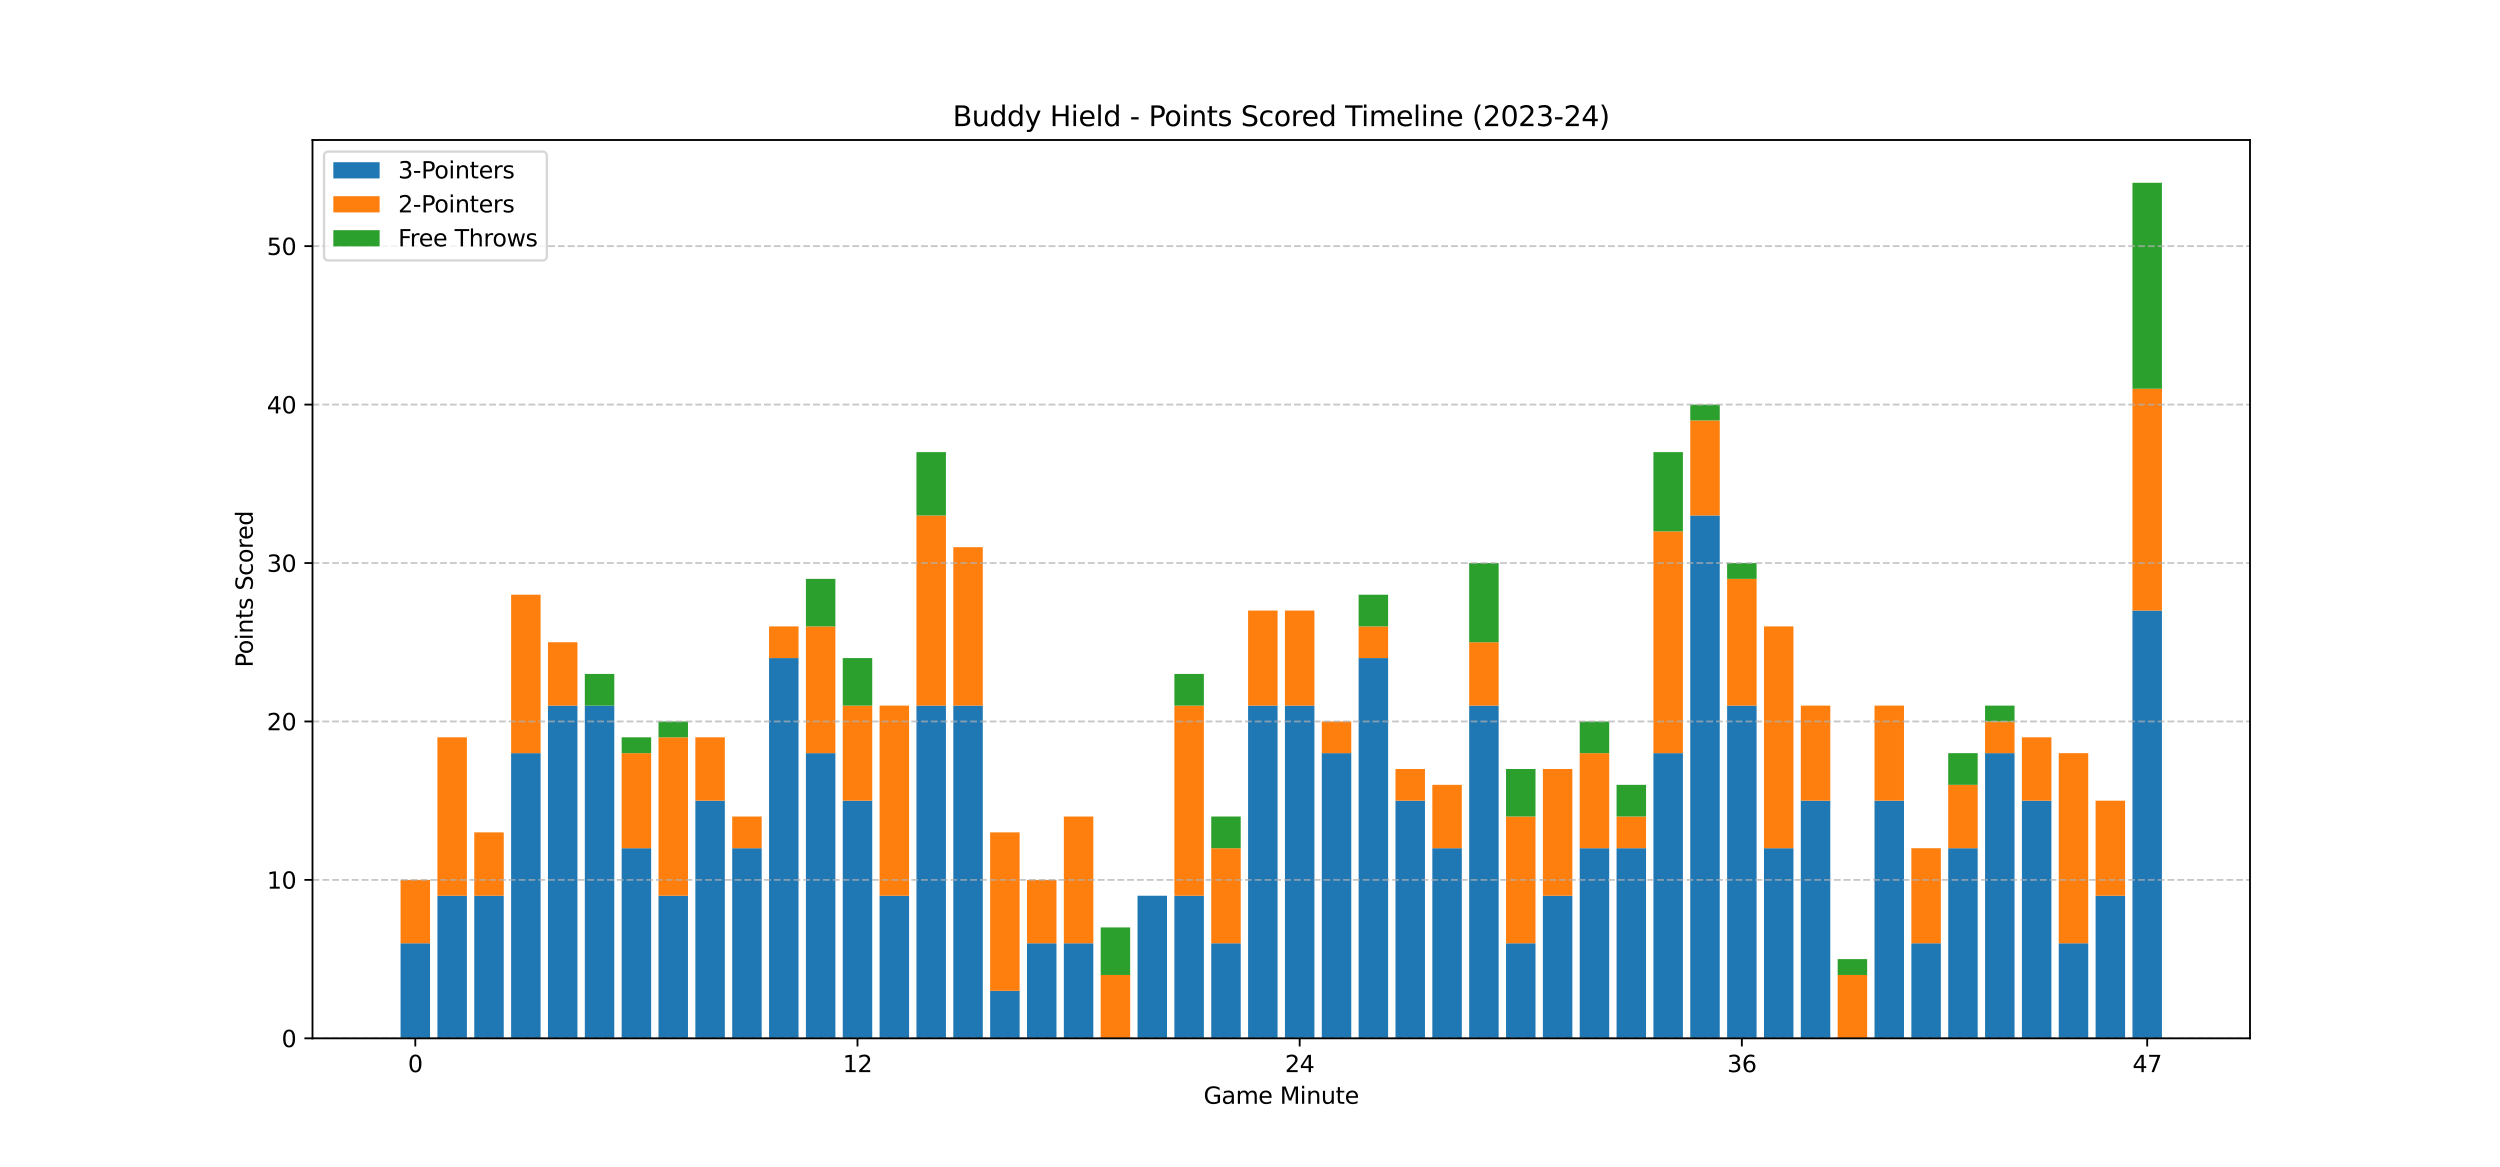 <?xml version="1.0" encoding="utf-8" standalone="no"?>
<!DOCTYPE svg PUBLIC "-//W3C//DTD SVG 1.1//EN"
  "http://www.w3.org/Graphics/SVG/1.1/DTD/svg11.dtd">
<svg xmlns:xlink="http://www.w3.org/1999/xlink" width="1080pt" height="504pt" viewBox="0 0 1080 504" xmlns="http://www.w3.org/2000/svg" version="1.1">
 <defs>
  <style type="text/css">*{stroke-linejoin: round; stroke-linecap: butt}</style>
 </defs>
 <g id="figure_1">
  <g id="patch_1">
   <path d="M 0 504 
L 1080 504 
L 1080 0 
L 0 0 
z
" style="fill: #ffffff"/>
  </g>
  <g id="axes_1">
   <g id="patch_2">
    <path d="M 135 448.56 
L 972 448.56 
L 972 60.48 
L 135 60.48 
z
" style="fill: #ffffff"/>
   </g>
   <g id="patch_3">
    <path d="M 173.045 448.56 
L 185.78 448.56 
L 185.78 407.493 
L 173.045 407.493 
z
" clip-path="url(#p122c255bdd)" style="fill: #1f77b4"/>
   </g>
   <g id="patch_4">
    <path d="M 188.964 448.56 
L 201.699 448.56 
L 201.699 386.96 
L 188.964 386.96 
z
" clip-path="url(#p122c255bdd)" style="fill: #1f77b4"/>
   </g>
   <g id="patch_5">
    <path d="M 204.883 448.56 
L 217.618 448.56 
L 217.618 386.96 
L 204.883 386.96 
z
" clip-path="url(#p122c255bdd)" style="fill: #1f77b4"/>
   </g>
   <g id="patch_6">
    <path d="M 220.801 448.56 
L 233.536 448.56 
L 233.536 325.36 
L 220.801 325.36 
z
" clip-path="url(#p122c255bdd)" style="fill: #1f77b4"/>
   </g>
   <g id="patch_7">
    <path d="M 236.72 448.56 
L 249.455 448.56 
L 249.455 304.827 
L 236.72 304.827 
z
" clip-path="url(#p122c255bdd)" style="fill: #1f77b4"/>
   </g>
   <g id="patch_8">
    <path d="M 252.638 448.56 
L 265.373 448.56 
L 265.373 304.827 
L 252.638 304.827 
z
" clip-path="url(#p122c255bdd)" style="fill: #1f77b4"/>
   </g>
   <g id="patch_9">
    <path d="M 268.557 448.56 
L 281.292 448.56 
L 281.292 366.427 
L 268.557 366.427 
z
" clip-path="url(#p122c255bdd)" style="fill: #1f77b4"/>
   </g>
   <g id="patch_10">
    <path d="M 284.476 448.56 
L 297.211 448.56 
L 297.211 386.96 
L 284.476 386.96 
z
" clip-path="url(#p122c255bdd)" style="fill: #1f77b4"/>
   </g>
   <g id="patch_11">
    <path d="M 300.394 448.56 
L 313.129 448.56 
L 313.129 345.893 
L 300.394 345.893 
z
" clip-path="url(#p122c255bdd)" style="fill: #1f77b4"/>
   </g>
   <g id="patch_12">
    <path d="M 316.313 448.56 
L 329.048 448.56 
L 329.048 366.427 
L 316.313 366.427 
z
" clip-path="url(#p122c255bdd)" style="fill: #1f77b4"/>
   </g>
   <g id="patch_13">
    <path d="M 332.231 448.56 
L 344.966 448.56 
L 344.966 284.293 
L 332.231 284.293 
z
" clip-path="url(#p122c255bdd)" style="fill: #1f77b4"/>
   </g>
   <g id="patch_14">
    <path d="M 348.15 448.56 
L 360.885 448.56 
L 360.885 325.36 
L 348.15 325.36 
z
" clip-path="url(#p122c255bdd)" style="fill: #1f77b4"/>
   </g>
   <g id="patch_15">
    <path d="M 364.069 448.56 
L 376.804 448.56 
L 376.804 345.893 
L 364.069 345.893 
z
" clip-path="url(#p122c255bdd)" style="fill: #1f77b4"/>
   </g>
   <g id="patch_16">
    <path d="M 379.987 448.56 
L 392.722 448.56 
L 392.722 386.96 
L 379.987 386.96 
z
" clip-path="url(#p122c255bdd)" style="fill: #1f77b4"/>
   </g>
   <g id="patch_17">
    <path d="M 395.906 448.56 
L 408.641 448.56 
L 408.641 304.827 
L 395.906 304.827 
z
" clip-path="url(#p122c255bdd)" style="fill: #1f77b4"/>
   </g>
   <g id="patch_18">
    <path d="M 411.824 448.56 
L 424.559 448.56 
L 424.559 304.827 
L 411.824 304.827 
z
" clip-path="url(#p122c255bdd)" style="fill: #1f77b4"/>
   </g>
   <g id="patch_19">
    <path d="M 427.743 448.56 
L 440.478 448.56 
L 440.478 428.027 
L 427.743 428.027 
z
" clip-path="url(#p122c255bdd)" style="fill: #1f77b4"/>
   </g>
   <g id="patch_20">
    <path d="M 443.662 448.56 
L 456.397 448.56 
L 456.397 407.493 
L 443.662 407.493 
z
" clip-path="url(#p122c255bdd)" style="fill: #1f77b4"/>
   </g>
   <g id="patch_21">
    <path d="M 459.58 448.56 
L 472.315 448.56 
L 472.315 407.493 
L 459.58 407.493 
z
" clip-path="url(#p122c255bdd)" style="fill: #1f77b4"/>
   </g>
   <g id="patch_22">
    <path d="M 475.499 448.56 
L 488.234 448.56 
L 488.234 448.56 
L 475.499 448.56 
z
" clip-path="url(#p122c255bdd)" style="fill: #1f77b4"/>
   </g>
   <g id="patch_23">
    <path d="M 491.417 448.56 
L 504.152 448.56 
L 504.152 386.96 
L 491.417 386.96 
z
" clip-path="url(#p122c255bdd)" style="fill: #1f77b4"/>
   </g>
   <g id="patch_24">
    <path d="M 507.336 448.56 
L 520.071 448.56 
L 520.071 386.96 
L 507.336 386.96 
z
" clip-path="url(#p122c255bdd)" style="fill: #1f77b4"/>
   </g>
   <g id="patch_25">
    <path d="M 523.255 448.56 
L 535.99 448.56 
L 535.99 407.493 
L 523.255 407.493 
z
" clip-path="url(#p122c255bdd)" style="fill: #1f77b4"/>
   </g>
   <g id="patch_26">
    <path d="M 539.173 448.56 
L 551.908 448.56 
L 551.908 304.827 
L 539.173 304.827 
z
" clip-path="url(#p122c255bdd)" style="fill: #1f77b4"/>
   </g>
   <g id="patch_27">
    <path d="M 555.092 448.56 
L 567.827 448.56 
L 567.827 304.827 
L 555.092 304.827 
z
" clip-path="url(#p122c255bdd)" style="fill: #1f77b4"/>
   </g>
   <g id="patch_28">
    <path d="M 571.01 448.56 
L 583.745 448.56 
L 583.745 325.36 
L 571.01 325.36 
z
" clip-path="url(#p122c255bdd)" style="fill: #1f77b4"/>
   </g>
   <g id="patch_29">
    <path d="M 586.929 448.56 
L 599.664 448.56 
L 599.664 284.293 
L 586.929 284.293 
z
" clip-path="url(#p122c255bdd)" style="fill: #1f77b4"/>
   </g>
   <g id="patch_30">
    <path d="M 602.848 448.56 
L 615.583 448.56 
L 615.583 345.893 
L 602.848 345.893 
z
" clip-path="url(#p122c255bdd)" style="fill: #1f77b4"/>
   </g>
   <g id="patch_31">
    <path d="M 618.766 448.56 
L 631.501 448.56 
L 631.501 366.427 
L 618.766 366.427 
z
" clip-path="url(#p122c255bdd)" style="fill: #1f77b4"/>
   </g>
   <g id="patch_32">
    <path d="M 634.685 448.56 
L 647.42 448.56 
L 647.42 304.827 
L 634.685 304.827 
z
" clip-path="url(#p122c255bdd)" style="fill: #1f77b4"/>
   </g>
   <g id="patch_33">
    <path d="M 650.603 448.56 
L 663.338 448.56 
L 663.338 407.493 
L 650.603 407.493 
z
" clip-path="url(#p122c255bdd)" style="fill: #1f77b4"/>
   </g>
   <g id="patch_34">
    <path d="M 666.522 448.56 
L 679.257 448.56 
L 679.257 386.96 
L 666.522 386.96 
z
" clip-path="url(#p122c255bdd)" style="fill: #1f77b4"/>
   </g>
   <g id="patch_35">
    <path d="M 682.441 448.56 
L 695.176 448.56 
L 695.176 366.427 
L 682.441 366.427 
z
" clip-path="url(#p122c255bdd)" style="fill: #1f77b4"/>
   </g>
   <g id="patch_36">
    <path d="M 698.359 448.56 
L 711.094 448.56 
L 711.094 366.427 
L 698.359 366.427 
z
" clip-path="url(#p122c255bdd)" style="fill: #1f77b4"/>
   </g>
   <g id="patch_37">
    <path d="M 714.278 448.56 
L 727.013 448.56 
L 727.013 325.36 
L 714.278 325.36 
z
" clip-path="url(#p122c255bdd)" style="fill: #1f77b4"/>
   </g>
   <g id="patch_38">
    <path d="M 730.196 448.56 
L 742.931 448.56 
L 742.931 222.693 
L 730.196 222.693 
z
" clip-path="url(#p122c255bdd)" style="fill: #1f77b4"/>
   </g>
   <g id="patch_39">
    <path d="M 746.115 448.56 
L 758.85 448.56 
L 758.85 304.827 
L 746.115 304.827 
z
" clip-path="url(#p122c255bdd)" style="fill: #1f77b4"/>
   </g>
   <g id="patch_40">
    <path d="M 762.034 448.56 
L 774.769 448.56 
L 774.769 366.427 
L 762.034 366.427 
z
" clip-path="url(#p122c255bdd)" style="fill: #1f77b4"/>
   </g>
   <g id="patch_41">
    <path d="M 777.952 448.56 
L 790.687 448.56 
L 790.687 345.893 
L 777.952 345.893 
z
" clip-path="url(#p122c255bdd)" style="fill: #1f77b4"/>
   </g>
   <g id="patch_42">
    <path d="M 793.871 448.56 
L 806.606 448.56 
L 806.606 448.56 
L 793.871 448.56 
z
" clip-path="url(#p122c255bdd)" style="fill: #1f77b4"/>
   </g>
   <g id="patch_43">
    <path d="M 809.789 448.56 
L 822.524 448.56 
L 822.524 345.893 
L 809.789 345.893 
z
" clip-path="url(#p122c255bdd)" style="fill: #1f77b4"/>
   </g>
   <g id="patch_44">
    <path d="M 825.708 448.56 
L 838.443 448.56 
L 838.443 407.493 
L 825.708 407.493 
z
" clip-path="url(#p122c255bdd)" style="fill: #1f77b4"/>
   </g>
   <g id="patch_45">
    <path d="M 841.627 448.56 
L 854.362 448.56 
L 854.362 366.427 
L 841.627 366.427 
z
" clip-path="url(#p122c255bdd)" style="fill: #1f77b4"/>
   </g>
   <g id="patch_46">
    <path d="M 857.545 448.56 
L 870.28 448.56 
L 870.28 325.36 
L 857.545 325.36 
z
" clip-path="url(#p122c255bdd)" style="fill: #1f77b4"/>
   </g>
   <g id="patch_47">
    <path d="M 873.464 448.56 
L 886.199 448.56 
L 886.199 345.893 
L 873.464 345.893 
z
" clip-path="url(#p122c255bdd)" style="fill: #1f77b4"/>
   </g>
   <g id="patch_48">
    <path d="M 889.382 448.56 
L 902.117 448.56 
L 902.117 407.493 
L 889.382 407.493 
z
" clip-path="url(#p122c255bdd)" style="fill: #1f77b4"/>
   </g>
   <g id="patch_49">
    <path d="M 905.301 448.56 
L 918.036 448.56 
L 918.036 386.96 
L 905.301 386.96 
z
" clip-path="url(#p122c255bdd)" style="fill: #1f77b4"/>
   </g>
   <g id="patch_50">
    <path d="M 921.22 448.56 
L 933.955 448.56 
L 933.955 263.76 
L 921.22 263.76 
z
" clip-path="url(#p122c255bdd)" style="fill: #1f77b4"/>
   </g>
   <g id="patch_51">
    <path d="M 173.045 407.493 
L 185.78 407.493 
L 185.78 380.116 
L 173.045 380.116 
z
" clip-path="url(#p122c255bdd)" style="fill: #ff7f0e"/>
   </g>
   <g id="patch_52">
    <path d="M 188.964 386.96 
L 201.699 386.96 
L 201.699 318.516 
L 188.964 318.516 
z
" clip-path="url(#p122c255bdd)" style="fill: #ff7f0e"/>
   </g>
   <g id="patch_53">
    <path d="M 204.883 386.96 
L 217.618 386.96 
L 217.618 359.582 
L 204.883 359.582 
z
" clip-path="url(#p122c255bdd)" style="fill: #ff7f0e"/>
   </g>
   <g id="patch_54">
    <path d="M 220.801 325.36 
L 233.536 325.36 
L 233.536 256.916 
L 220.801 256.916 
z
" clip-path="url(#p122c255bdd)" style="fill: #ff7f0e"/>
   </g>
   <g id="patch_55">
    <path d="M 236.72 304.827 
L 249.455 304.827 
L 249.455 277.449 
L 236.72 277.449 
z
" clip-path="url(#p122c255bdd)" style="fill: #ff7f0e"/>
   </g>
   <g id="patch_56">
    <path d="M 252.638 304.827 
L 265.373 304.827 
L 265.373 304.827 
L 252.638 304.827 
z
" clip-path="url(#p122c255bdd)" style="fill: #ff7f0e"/>
   </g>
   <g id="patch_57">
    <path d="M 268.557 366.427 
L 281.292 366.427 
L 281.292 325.36 
L 268.557 325.36 
z
" clip-path="url(#p122c255bdd)" style="fill: #ff7f0e"/>
   </g>
   <g id="patch_58">
    <path d="M 284.476 386.96 
L 297.211 386.96 
L 297.211 318.516 
L 284.476 318.516 
z
" clip-path="url(#p122c255bdd)" style="fill: #ff7f0e"/>
   </g>
   <g id="patch_59">
    <path d="M 300.394 345.893 
L 313.129 345.893 
L 313.129 318.516 
L 300.394 318.516 
z
" clip-path="url(#p122c255bdd)" style="fill: #ff7f0e"/>
   </g>
   <g id="patch_60">
    <path d="M 316.313 366.427 
L 329.048 366.427 
L 329.048 352.738 
L 316.313 352.738 
z
" clip-path="url(#p122c255bdd)" style="fill: #ff7f0e"/>
   </g>
   <g id="patch_61">
    <path d="M 332.231 284.293 
L 344.966 284.293 
L 344.966 270.604 
L 332.231 270.604 
z
" clip-path="url(#p122c255bdd)" style="fill: #ff7f0e"/>
   </g>
   <g id="patch_62">
    <path d="M 348.15 325.36 
L 360.885 325.36 
L 360.885 270.604 
L 348.15 270.604 
z
" clip-path="url(#p122c255bdd)" style="fill: #ff7f0e"/>
   </g>
   <g id="patch_63">
    <path d="M 364.069 345.893 
L 376.804 345.893 
L 376.804 304.827 
L 364.069 304.827 
z
" clip-path="url(#p122c255bdd)" style="fill: #ff7f0e"/>
   </g>
   <g id="patch_64">
    <path d="M 379.987 386.96 
L 392.722 386.96 
L 392.722 304.827 
L 379.987 304.827 
z
" clip-path="url(#p122c255bdd)" style="fill: #ff7f0e"/>
   </g>
   <g id="patch_65">
    <path d="M 395.906 304.827 
L 408.641 304.827 
L 408.641 222.693 
L 395.906 222.693 
z
" clip-path="url(#p122c255bdd)" style="fill: #ff7f0e"/>
   </g>
   <g id="patch_66">
    <path d="M 411.824 304.827 
L 424.559 304.827 
L 424.559 236.382 
L 411.824 236.382 
z
" clip-path="url(#p122c255bdd)" style="fill: #ff7f0e"/>
   </g>
   <g id="patch_67">
    <path d="M 427.743 428.027 
L 440.478 428.027 
L 440.478 359.582 
L 427.743 359.582 
z
" clip-path="url(#p122c255bdd)" style="fill: #ff7f0e"/>
   </g>
   <g id="patch_68">
    <path d="M 443.662 407.493 
L 456.397 407.493 
L 456.397 380.116 
L 443.662 380.116 
z
" clip-path="url(#p122c255bdd)" style="fill: #ff7f0e"/>
   </g>
   <g id="patch_69">
    <path d="M 459.58 407.493 
L 472.315 407.493 
L 472.315 352.738 
L 459.58 352.738 
z
" clip-path="url(#p122c255bdd)" style="fill: #ff7f0e"/>
   </g>
   <g id="patch_70">
    <path d="M 475.499 448.56 
L 488.234 448.56 
L 488.234 421.182 
L 475.499 421.182 
z
" clip-path="url(#p122c255bdd)" style="fill: #ff7f0e"/>
   </g>
   <g id="patch_71">
    <path d="M 491.417 386.96 
L 504.152 386.96 
L 504.152 386.96 
L 491.417 386.96 
z
" clip-path="url(#p122c255bdd)" style="fill: #ff7f0e"/>
   </g>
   <g id="patch_72">
    <path d="M 507.336 386.96 
L 520.071 386.96 
L 520.071 304.827 
L 507.336 304.827 
z
" clip-path="url(#p122c255bdd)" style="fill: #ff7f0e"/>
   </g>
   <g id="patch_73">
    <path d="M 523.255 407.493 
L 535.99 407.493 
L 535.99 366.427 
L 523.255 366.427 
z
" clip-path="url(#p122c255bdd)" style="fill: #ff7f0e"/>
   </g>
   <g id="patch_74">
    <path d="M 539.173 304.827 
L 551.908 304.827 
L 551.908 263.76 
L 539.173 263.76 
z
" clip-path="url(#p122c255bdd)" style="fill: #ff7f0e"/>
   </g>
   <g id="patch_75">
    <path d="M 555.092 304.827 
L 567.827 304.827 
L 567.827 263.76 
L 555.092 263.76 
z
" clip-path="url(#p122c255bdd)" style="fill: #ff7f0e"/>
   </g>
   <g id="patch_76">
    <path d="M 571.01 325.36 
L 583.745 325.36 
L 583.745 311.671 
L 571.01 311.671 
z
" clip-path="url(#p122c255bdd)" style="fill: #ff7f0e"/>
   </g>
   <g id="patch_77">
    <path d="M 586.929 284.293 
L 599.664 284.293 
L 599.664 270.604 
L 586.929 270.604 
z
" clip-path="url(#p122c255bdd)" style="fill: #ff7f0e"/>
   </g>
   <g id="patch_78">
    <path d="M 602.848 345.893 
L 615.583 345.893 
L 615.583 332.204 
L 602.848 332.204 
z
" clip-path="url(#p122c255bdd)" style="fill: #ff7f0e"/>
   </g>
   <g id="patch_79">
    <path d="M 618.766 366.427 
L 631.501 366.427 
L 631.501 339.049 
L 618.766 339.049 
z
" clip-path="url(#p122c255bdd)" style="fill: #ff7f0e"/>
   </g>
   <g id="patch_80">
    <path d="M 634.685 304.827 
L 647.42 304.827 
L 647.42 277.449 
L 634.685 277.449 
z
" clip-path="url(#p122c255bdd)" style="fill: #ff7f0e"/>
   </g>
   <g id="patch_81">
    <path d="M 650.603 407.493 
L 663.338 407.493 
L 663.338 352.738 
L 650.603 352.738 
z
" clip-path="url(#p122c255bdd)" style="fill: #ff7f0e"/>
   </g>
   <g id="patch_82">
    <path d="M 666.522 386.96 
L 679.257 386.96 
L 679.257 332.204 
L 666.522 332.204 
z
" clip-path="url(#p122c255bdd)" style="fill: #ff7f0e"/>
   </g>
   <g id="patch_83">
    <path d="M 682.441 366.427 
L 695.176 366.427 
L 695.176 325.36 
L 682.441 325.36 
z
" clip-path="url(#p122c255bdd)" style="fill: #ff7f0e"/>
   </g>
   <g id="patch_84">
    <path d="M 698.359 366.427 
L 711.094 366.427 
L 711.094 352.738 
L 698.359 352.738 
z
" clip-path="url(#p122c255bdd)" style="fill: #ff7f0e"/>
   </g>
   <g id="patch_85">
    <path d="M 714.278 325.36 
L 727.013 325.36 
L 727.013 229.538 
L 714.278 229.538 
z
" clip-path="url(#p122c255bdd)" style="fill: #ff7f0e"/>
   </g>
   <g id="patch_86">
    <path d="M 730.196 222.693 
L 742.931 222.693 
L 742.931 181.627 
L 730.196 181.627 
z
" clip-path="url(#p122c255bdd)" style="fill: #ff7f0e"/>
   </g>
   <g id="patch_87">
    <path d="M 746.115 304.827 
L 758.85 304.827 
L 758.85 250.071 
L 746.115 250.071 
z
" clip-path="url(#p122c255bdd)" style="fill: #ff7f0e"/>
   </g>
   <g id="patch_88">
    <path d="M 762.034 366.427 
L 774.769 366.427 
L 774.769 270.604 
L 762.034 270.604 
z
" clip-path="url(#p122c255bdd)" style="fill: #ff7f0e"/>
   </g>
   <g id="patch_89">
    <path d="M 777.952 345.893 
L 790.687 345.893 
L 790.687 304.827 
L 777.952 304.827 
z
" clip-path="url(#p122c255bdd)" style="fill: #ff7f0e"/>
   </g>
   <g id="patch_90">
    <path d="M 793.871 448.56 
L 806.606 448.56 
L 806.606 421.182 
L 793.871 421.182 
z
" clip-path="url(#p122c255bdd)" style="fill: #ff7f0e"/>
   </g>
   <g id="patch_91">
    <path d="M 809.789 345.893 
L 822.524 345.893 
L 822.524 304.827 
L 809.789 304.827 
z
" clip-path="url(#p122c255bdd)" style="fill: #ff7f0e"/>
   </g>
   <g id="patch_92">
    <path d="M 825.708 407.493 
L 838.443 407.493 
L 838.443 366.427 
L 825.708 366.427 
z
" clip-path="url(#p122c255bdd)" style="fill: #ff7f0e"/>
   </g>
   <g id="patch_93">
    <path d="M 841.627 366.427 
L 854.362 366.427 
L 854.362 339.049 
L 841.627 339.049 
z
" clip-path="url(#p122c255bdd)" style="fill: #ff7f0e"/>
   </g>
   <g id="patch_94">
    <path d="M 857.545 325.36 
L 870.28 325.36 
L 870.28 311.671 
L 857.545 311.671 
z
" clip-path="url(#p122c255bdd)" style="fill: #ff7f0e"/>
   </g>
   <g id="patch_95">
    <path d="M 873.464 345.893 
L 886.199 345.893 
L 886.199 318.516 
L 873.464 318.516 
z
" clip-path="url(#p122c255bdd)" style="fill: #ff7f0e"/>
   </g>
   <g id="patch_96">
    <path d="M 889.382 407.493 
L 902.117 407.493 
L 902.117 325.36 
L 889.382 325.36 
z
" clip-path="url(#p122c255bdd)" style="fill: #ff7f0e"/>
   </g>
   <g id="patch_97">
    <path d="M 905.301 386.96 
L 918.036 386.96 
L 918.036 345.893 
L 905.301 345.893 
z
" clip-path="url(#p122c255bdd)" style="fill: #ff7f0e"/>
   </g>
   <g id="patch_98">
    <path d="M 921.22 263.76 
L 933.955 263.76 
L 933.955 167.938 
L 921.22 167.938 
z
" clip-path="url(#p122c255bdd)" style="fill: #ff7f0e"/>
   </g>
   <g id="patch_99">
    <path d="M 173.045 380.116 
L 185.78 380.116 
L 185.78 380.116 
L 173.045 380.116 
z
" clip-path="url(#p122c255bdd)" style="fill: #2ca02c"/>
   </g>
   <g id="patch_100">
    <path d="M 188.964 318.516 
L 201.699 318.516 
L 201.699 318.516 
L 188.964 318.516 
z
" clip-path="url(#p122c255bdd)" style="fill: #2ca02c"/>
   </g>
   <g id="patch_101">
    <path d="M 204.883 359.582 
L 217.618 359.582 
L 217.618 359.582 
L 204.883 359.582 
z
" clip-path="url(#p122c255bdd)" style="fill: #2ca02c"/>
   </g>
   <g id="patch_102">
    <path d="M 220.801 256.916 
L 233.536 256.916 
L 233.536 256.916 
L 220.801 256.916 
z
" clip-path="url(#p122c255bdd)" style="fill: #2ca02c"/>
   </g>
   <g id="patch_103">
    <path d="M 236.72 277.449 
L 249.455 277.449 
L 249.455 277.449 
L 236.72 277.449 
z
" clip-path="url(#p122c255bdd)" style="fill: #2ca02c"/>
   </g>
   <g id="patch_104">
    <path d="M 252.638 304.827 
L 265.373 304.827 
L 265.373 291.138 
L 252.638 291.138 
z
" clip-path="url(#p122c255bdd)" style="fill: #2ca02c"/>
   </g>
   <g id="patch_105">
    <path d="M 268.557 325.36 
L 281.292 325.36 
L 281.292 318.516 
L 268.557 318.516 
z
" clip-path="url(#p122c255bdd)" style="fill: #2ca02c"/>
   </g>
   <g id="patch_106">
    <path d="M 284.476 318.516 
L 297.211 318.516 
L 297.211 311.671 
L 284.476 311.671 
z
" clip-path="url(#p122c255bdd)" style="fill: #2ca02c"/>
   </g>
   <g id="patch_107">
    <path d="M 300.394 318.516 
L 313.129 318.516 
L 313.129 318.516 
L 300.394 318.516 
z
" clip-path="url(#p122c255bdd)" style="fill: #2ca02c"/>
   </g>
   <g id="patch_108">
    <path d="M 316.313 352.738 
L 329.048 352.738 
L 329.048 352.738 
L 316.313 352.738 
z
" clip-path="url(#p122c255bdd)" style="fill: #2ca02c"/>
   </g>
   <g id="patch_109">
    <path d="M 332.231 270.604 
L 344.966 270.604 
L 344.966 270.604 
L 332.231 270.604 
z
" clip-path="url(#p122c255bdd)" style="fill: #2ca02c"/>
   </g>
   <g id="patch_110">
    <path d="M 348.15 270.604 
L 360.885 270.604 
L 360.885 250.071 
L 348.15 250.071 
z
" clip-path="url(#p122c255bdd)" style="fill: #2ca02c"/>
   </g>
   <g id="patch_111">
    <path d="M 364.069 304.827 
L 376.804 304.827 
L 376.804 284.293 
L 364.069 284.293 
z
" clip-path="url(#p122c255bdd)" style="fill: #2ca02c"/>
   </g>
   <g id="patch_112">
    <path d="M 379.987 304.827 
L 392.722 304.827 
L 392.722 304.827 
L 379.987 304.827 
z
" clip-path="url(#p122c255bdd)" style="fill: #2ca02c"/>
   </g>
   <g id="patch_113">
    <path d="M 395.906 222.693 
L 408.641 222.693 
L 408.641 195.316 
L 395.906 195.316 
z
" clip-path="url(#p122c255bdd)" style="fill: #2ca02c"/>
   </g>
   <g id="patch_114">
    <path d="M 411.824 236.382 
L 424.559 236.382 
L 424.559 236.382 
L 411.824 236.382 
z
" clip-path="url(#p122c255bdd)" style="fill: #2ca02c"/>
   </g>
   <g id="patch_115">
    <path d="M 427.743 359.582 
L 440.478 359.582 
L 440.478 359.582 
L 427.743 359.582 
z
" clip-path="url(#p122c255bdd)" style="fill: #2ca02c"/>
   </g>
   <g id="patch_116">
    <path d="M 443.662 380.116 
L 456.397 380.116 
L 456.397 380.116 
L 443.662 380.116 
z
" clip-path="url(#p122c255bdd)" style="fill: #2ca02c"/>
   </g>
   <g id="patch_117">
    <path d="M 459.58 352.738 
L 472.315 352.738 
L 472.315 352.738 
L 459.58 352.738 
z
" clip-path="url(#p122c255bdd)" style="fill: #2ca02c"/>
   </g>
   <g id="patch_118">
    <path d="M 475.499 421.182 
L 488.234 421.182 
L 488.234 400.649 
L 475.499 400.649 
z
" clip-path="url(#p122c255bdd)" style="fill: #2ca02c"/>
   </g>
   <g id="patch_119">
    <path d="M 491.417 386.96 
L 504.152 386.96 
L 504.152 386.96 
L 491.417 386.96 
z
" clip-path="url(#p122c255bdd)" style="fill: #2ca02c"/>
   </g>
   <g id="patch_120">
    <path d="M 507.336 304.827 
L 520.071 304.827 
L 520.071 291.138 
L 507.336 291.138 
z
" clip-path="url(#p122c255bdd)" style="fill: #2ca02c"/>
   </g>
   <g id="patch_121">
    <path d="M 523.255 366.427 
L 535.99 366.427 
L 535.99 352.738 
L 523.255 352.738 
z
" clip-path="url(#p122c255bdd)" style="fill: #2ca02c"/>
   </g>
   <g id="patch_122">
    <path d="M 539.173 263.76 
L 551.908 263.76 
L 551.908 263.76 
L 539.173 263.76 
z
" clip-path="url(#p122c255bdd)" style="fill: #2ca02c"/>
   </g>
   <g id="patch_123">
    <path d="M 555.092 263.76 
L 567.827 263.76 
L 567.827 263.76 
L 555.092 263.76 
z
" clip-path="url(#p122c255bdd)" style="fill: #2ca02c"/>
   </g>
   <g id="patch_124">
    <path d="M 571.01 311.671 
L 583.745 311.671 
L 583.745 311.671 
L 571.01 311.671 
z
" clip-path="url(#p122c255bdd)" style="fill: #2ca02c"/>
   </g>
   <g id="patch_125">
    <path d="M 586.929 270.604 
L 599.664 270.604 
L 599.664 256.916 
L 586.929 256.916 
z
" clip-path="url(#p122c255bdd)" style="fill: #2ca02c"/>
   </g>
   <g id="patch_126">
    <path d="M 602.848 332.204 
L 615.583 332.204 
L 615.583 332.204 
L 602.848 332.204 
z
" clip-path="url(#p122c255bdd)" style="fill: #2ca02c"/>
   </g>
   <g id="patch_127">
    <path d="M 618.766 339.049 
L 631.501 339.049 
L 631.501 339.049 
L 618.766 339.049 
z
" clip-path="url(#p122c255bdd)" style="fill: #2ca02c"/>
   </g>
   <g id="patch_128">
    <path d="M 634.685 277.449 
L 647.42 277.449 
L 647.42 243.227 
L 634.685 243.227 
z
" clip-path="url(#p122c255bdd)" style="fill: #2ca02c"/>
   </g>
   <g id="patch_129">
    <path d="M 650.603 352.738 
L 663.338 352.738 
L 663.338 332.204 
L 650.603 332.204 
z
" clip-path="url(#p122c255bdd)" style="fill: #2ca02c"/>
   </g>
   <g id="patch_130">
    <path d="M 666.522 332.204 
L 679.257 332.204 
L 679.257 332.204 
L 666.522 332.204 
z
" clip-path="url(#p122c255bdd)" style="fill: #2ca02c"/>
   </g>
   <g id="patch_131">
    <path d="M 682.441 325.36 
L 695.176 325.36 
L 695.176 311.671 
L 682.441 311.671 
z
" clip-path="url(#p122c255bdd)" style="fill: #2ca02c"/>
   </g>
   <g id="patch_132">
    <path d="M 698.359 352.738 
L 711.094 352.738 
L 711.094 339.049 
L 698.359 339.049 
z
" clip-path="url(#p122c255bdd)" style="fill: #2ca02c"/>
   </g>
   <g id="patch_133">
    <path d="M 714.278 229.538 
L 727.013 229.538 
L 727.013 195.316 
L 714.278 195.316 
z
" clip-path="url(#p122c255bdd)" style="fill: #2ca02c"/>
   </g>
   <g id="patch_134">
    <path d="M 730.196 181.627 
L 742.931 181.627 
L 742.931 174.782 
L 730.196 174.782 
z
" clip-path="url(#p122c255bdd)" style="fill: #2ca02c"/>
   </g>
   <g id="patch_135">
    <path d="M 746.115 250.071 
L 758.85 250.071 
L 758.85 243.227 
L 746.115 243.227 
z
" clip-path="url(#p122c255bdd)" style="fill: #2ca02c"/>
   </g>
   <g id="patch_136">
    <path d="M 762.034 270.604 
L 774.769 270.604 
L 774.769 270.604 
L 762.034 270.604 
z
" clip-path="url(#p122c255bdd)" style="fill: #2ca02c"/>
   </g>
   <g id="patch_137">
    <path d="M 777.952 304.827 
L 790.687 304.827 
L 790.687 304.827 
L 777.952 304.827 
z
" clip-path="url(#p122c255bdd)" style="fill: #2ca02c"/>
   </g>
   <g id="patch_138">
    <path d="M 793.871 421.182 
L 806.606 421.182 
L 806.606 414.338 
L 793.871 414.338 
z
" clip-path="url(#p122c255bdd)" style="fill: #2ca02c"/>
   </g>
   <g id="patch_139">
    <path d="M 809.789 304.827 
L 822.524 304.827 
L 822.524 304.827 
L 809.789 304.827 
z
" clip-path="url(#p122c255bdd)" style="fill: #2ca02c"/>
   </g>
   <g id="patch_140">
    <path d="M 825.708 366.427 
L 838.443 366.427 
L 838.443 366.427 
L 825.708 366.427 
z
" clip-path="url(#p122c255bdd)" style="fill: #2ca02c"/>
   </g>
   <g id="patch_141">
    <path d="M 841.627 339.049 
L 854.362 339.049 
L 854.362 325.36 
L 841.627 325.36 
z
" clip-path="url(#p122c255bdd)" style="fill: #2ca02c"/>
   </g>
   <g id="patch_142">
    <path d="M 857.545 311.671 
L 870.28 311.671 
L 870.28 304.827 
L 857.545 304.827 
z
" clip-path="url(#p122c255bdd)" style="fill: #2ca02c"/>
   </g>
   <g id="patch_143">
    <path d="M 873.464 318.516 
L 886.199 318.516 
L 886.199 318.516 
L 873.464 318.516 
z
" clip-path="url(#p122c255bdd)" style="fill: #2ca02c"/>
   </g>
   <g id="patch_144">
    <path d="M 889.382 325.36 
L 902.117 325.36 
L 902.117 325.36 
L 889.382 325.36 
z
" clip-path="url(#p122c255bdd)" style="fill: #2ca02c"/>
   </g>
   <g id="patch_145">
    <path d="M 905.301 345.893 
L 918.036 345.893 
L 918.036 345.893 
L 905.301 345.893 
z
" clip-path="url(#p122c255bdd)" style="fill: #2ca02c"/>
   </g>
   <g id="patch_146">
    <path d="M 921.22 167.938 
L 933.955 167.938 
L 933.955 78.96 
L 921.22 78.96 
z
" clip-path="url(#p122c255bdd)" style="fill: #2ca02c"/>
   </g>
   <g id="matplotlib.axis_1">
    <g id="xtick_1">
     <g id="line2d_1">
      <defs>
       <path id="m0f106b0bba" d="M 0 0 
L 0 3.5 
" style="stroke: #000000; stroke-width: 0.8"/>
      </defs>
      <g>
       <use xlink:href="#m0f106b0bba" x="179.413" y="448.56" style="stroke: #000000; stroke-width: 0.8"/>
      </g>
     </g>
     <g id="text_1">
      <!-- 0 -->
      <g transform="translate(176.232 463.158) scale(0.1 -0.1)">
       <defs>
        <path id="DejaVuSans-30" d="M 2034 4250 
Q 1547 4250 1301 3770 
Q 1056 3291 1056 2328 
Q 1056 1369 1301 889 
Q 1547 409 2034 409 
Q 2525 409 2770 889 
Q 3016 1369 3016 2328 
Q 3016 3291 2770 3770 
Q 2525 4250 2034 4250 
z
M 2034 4750 
Q 2819 4750 3233 4129 
Q 3647 3509 3647 2328 
Q 3647 1150 3233 529 
Q 2819 -91 2034 -91 
Q 1250 -91 836 529 
Q 422 1150 422 2328 
Q 422 3509 836 4129 
Q 1250 4750 2034 4750 
z
" transform="scale(0.016)"/>
       </defs>
       <use xlink:href="#DejaVuSans-30"/>
      </g>
     </g>
    </g>
    <g id="xtick_2">
     <g id="line2d_2">
      <g>
       <use xlink:href="#m0f106b0bba" x="370.436" y="448.56" style="stroke: #000000; stroke-width: 0.8"/>
      </g>
     </g>
     <g id="text_2">
      <!-- 12 -->
      <g transform="translate(364.074 463.158) scale(0.1 -0.1)">
       <defs>
        <path id="DejaVuSans-31" d="M 794 531 
L 1825 531 
L 1825 4091 
L 703 3866 
L 703 4441 
L 1819 4666 
L 2450 4666 
L 2450 531 
L 3481 531 
L 3481 0 
L 794 0 
L 794 531 
z
" transform="scale(0.016)"/>
        <path id="DejaVuSans-32" d="M 1228 531 
L 3431 531 
L 3431 0 
L 469 0 
L 469 531 
Q 828 903 1448 1529 
Q 2069 2156 2228 2338 
Q 2531 2678 2651 2914 
Q 2772 3150 2772 3378 
Q 2772 3750 2511 3984 
Q 2250 4219 1831 4219 
Q 1534 4219 1204 4116 
Q 875 4013 500 3803 
L 500 4441 
Q 881 4594 1212 4672 
Q 1544 4750 1819 4750 
Q 2544 4750 2975 4387 
Q 3406 4025 3406 3419 
Q 3406 3131 3298 2873 
Q 3191 2616 2906 2266 
Q 2828 2175 2409 1742 
Q 1991 1309 1228 531 
z
" transform="scale(0.016)"/>
       </defs>
       <use xlink:href="#DejaVuSans-31"/>
       <use xlink:href="#DejaVuSans-32" transform="translate(63.623 0)"/>
      </g>
     </g>
    </g>
    <g id="xtick_3">
     <g id="line2d_3">
      <g>
       <use xlink:href="#m0f106b0bba" x="561.459" y="448.56" style="stroke: #000000; stroke-width: 0.8"/>
      </g>
     </g>
     <g id="text_3">
      <!-- 24 -->
      <g transform="translate(555.097 463.158) scale(0.1 -0.1)">
       <defs>
        <path id="DejaVuSans-34" d="M 2419 4116 
L 825 1625 
L 2419 1625 
L 2419 4116 
z
M 2253 4666 
L 3047 4666 
L 3047 1625 
L 3713 1625 
L 3713 1100 
L 3047 1100 
L 3047 0 
L 2419 0 
L 2419 1100 
L 313 1100 
L 313 1709 
L 2253 4666 
z
" transform="scale(0.016)"/>
       </defs>
       <use xlink:href="#DejaVuSans-32"/>
       <use xlink:href="#DejaVuSans-34" transform="translate(63.623 0)"/>
      </g>
     </g>
    </g>
    <g id="xtick_4">
     <g id="line2d_4">
      <g>
       <use xlink:href="#m0f106b0bba" x="752.483" y="448.56" style="stroke: #000000; stroke-width: 0.8"/>
      </g>
     </g>
     <g id="text_4">
      <!-- 36 -->
      <g transform="translate(746.12 463.158) scale(0.1 -0.1)">
       <defs>
        <path id="DejaVuSans-33" d="M 2597 2516 
Q 3050 2419 3304 2112 
Q 3559 1806 3559 1356 
Q 3559 666 3084 287 
Q 2609 -91 1734 -91 
Q 1441 -91 1130 -33 
Q 819 25 488 141 
L 488 750 
Q 750 597 1062 519 
Q 1375 441 1716 441 
Q 2309 441 2620 675 
Q 2931 909 2931 1356 
Q 2931 1769 2642 2001 
Q 2353 2234 1838 2234 
L 1294 2234 
L 1294 2753 
L 1863 2753 
Q 2328 2753 2575 2939 
Q 2822 3125 2822 3475 
Q 2822 3834 2567 4026 
Q 2313 4219 1838 4219 
Q 1578 4219 1281 4162 
Q 984 4106 628 3988 
L 628 4550 
Q 988 4650 1302 4700 
Q 1616 4750 1894 4750 
Q 2613 4750 3031 4423 
Q 3450 4097 3450 3541 
Q 3450 3153 3228 2886 
Q 3006 2619 2597 2516 
z
" transform="scale(0.016)"/>
        <path id="DejaVuSans-36" d="M 2113 2584 
Q 1688 2584 1439 2293 
Q 1191 2003 1191 1497 
Q 1191 994 1439 701 
Q 1688 409 2113 409 
Q 2538 409 2786 701 
Q 3034 994 3034 1497 
Q 3034 2003 2786 2293 
Q 2538 2584 2113 2584 
z
M 3366 4563 
L 3366 3988 
Q 3128 4100 2886 4159 
Q 2644 4219 2406 4219 
Q 1781 4219 1451 3797 
Q 1122 3375 1075 2522 
Q 1259 2794 1537 2939 
Q 1816 3084 2150 3084 
Q 2853 3084 3261 2657 
Q 3669 2231 3669 1497 
Q 3669 778 3244 343 
Q 2819 -91 2113 -91 
Q 1303 -91 875 529 
Q 447 1150 447 2328 
Q 447 3434 972 4092 
Q 1497 4750 2381 4750 
Q 2619 4750 2861 4703 
Q 3103 4656 3366 4563 
z
" transform="scale(0.016)"/>
       </defs>
       <use xlink:href="#DejaVuSans-33"/>
       <use xlink:href="#DejaVuSans-36" transform="translate(63.623 0)"/>
      </g>
     </g>
    </g>
    <g id="xtick_5">
     <g id="line2d_5">
      <g>
       <use xlink:href="#m0f106b0bba" x="927.587" y="448.56" style="stroke: #000000; stroke-width: 0.8"/>
      </g>
     </g>
     <g id="text_5">
      <!-- 47 -->
      <g transform="translate(921.225 463.158) scale(0.1 -0.1)">
       <defs>
        <path id="DejaVuSans-37" d="M 525 4666 
L 3525 4666 
L 3525 4397 
L 1831 0 
L 1172 0 
L 2766 4134 
L 525 4134 
L 525 4666 
z
" transform="scale(0.016)"/>
       </defs>
       <use xlink:href="#DejaVuSans-34"/>
       <use xlink:href="#DejaVuSans-37" transform="translate(63.623 0)"/>
      </g>
     </g>
    </g>
    <g id="text_6">
     <!-- Game Minute -->
     <g transform="translate(519.948 476.837) scale(0.1 -0.1)">
      <defs>
       <path id="DejaVuSans-47" d="M 3809 666 
L 3809 1919 
L 2778 1919 
L 2778 2438 
L 4434 2438 
L 4434 434 
Q 4069 175 3628 42 
Q 3188 -91 2688 -91 
Q 1594 -91 976 548 
Q 359 1188 359 2328 
Q 359 3472 976 4111 
Q 1594 4750 2688 4750 
Q 3144 4750 3555 4637 
Q 3966 4525 4313 4306 
L 4313 3634 
Q 3963 3931 3569 4081 
Q 3175 4231 2741 4231 
Q 1884 4231 1454 3753 
Q 1025 3275 1025 2328 
Q 1025 1384 1454 906 
Q 1884 428 2741 428 
Q 3075 428 3337 486 
Q 3600 544 3809 666 
z
" transform="scale(0.016)"/>
       <path id="DejaVuSans-61" d="M 2194 1759 
Q 1497 1759 1228 1600 
Q 959 1441 959 1056 
Q 959 750 1161 570 
Q 1363 391 1709 391 
Q 2188 391 2477 730 
Q 2766 1069 2766 1631 
L 2766 1759 
L 2194 1759 
z
M 3341 1997 
L 3341 0 
L 2766 0 
L 2766 531 
Q 2569 213 2275 61 
Q 1981 -91 1556 -91 
Q 1019 -91 701 211 
Q 384 513 384 1019 
Q 384 1609 779 1909 
Q 1175 2209 1959 2209 
L 2766 2209 
L 2766 2266 
Q 2766 2663 2505 2880 
Q 2244 3097 1772 3097 
Q 1472 3097 1187 3025 
Q 903 2953 641 2809 
L 641 3341 
Q 956 3463 1253 3523 
Q 1550 3584 1831 3584 
Q 2591 3584 2966 3190 
Q 3341 2797 3341 1997 
z
" transform="scale(0.016)"/>
       <path id="DejaVuSans-6d" d="M 3328 2828 
Q 3544 3216 3844 3400 
Q 4144 3584 4550 3584 
Q 5097 3584 5394 3201 
Q 5691 2819 5691 2113 
L 5691 0 
L 5113 0 
L 5113 2094 
Q 5113 2597 4934 2840 
Q 4756 3084 4391 3084 
Q 3944 3084 3684 2787 
Q 3425 2491 3425 1978 
L 3425 0 
L 2847 0 
L 2847 2094 
Q 2847 2600 2669 2842 
Q 2491 3084 2119 3084 
Q 1678 3084 1418 2786 
Q 1159 2488 1159 1978 
L 1159 0 
L 581 0 
L 581 3500 
L 1159 3500 
L 1159 2956 
Q 1356 3278 1631 3431 
Q 1906 3584 2284 3584 
Q 2666 3584 2933 3390 
Q 3200 3197 3328 2828 
z
" transform="scale(0.016)"/>
       <path id="DejaVuSans-65" d="M 3597 1894 
L 3597 1613 
L 953 1613 
Q 991 1019 1311 708 
Q 1631 397 2203 397 
Q 2534 397 2845 478 
Q 3156 559 3463 722 
L 3463 178 
Q 3153 47 2828 -22 
Q 2503 -91 2169 -91 
Q 1331 -91 842 396 
Q 353 884 353 1716 
Q 353 2575 817 3079 
Q 1281 3584 2069 3584 
Q 2775 3584 3186 3129 
Q 3597 2675 3597 1894 
z
M 3022 2063 
Q 3016 2534 2758 2815 
Q 2500 3097 2075 3097 
Q 1594 3097 1305 2825 
Q 1016 2553 972 2059 
L 3022 2063 
z
" transform="scale(0.016)"/>
       <path id="DejaVuSans-20" transform="scale(0.016)"/>
       <path id="DejaVuSans-4d" d="M 628 4666 
L 1569 4666 
L 2759 1491 
L 3956 4666 
L 4897 4666 
L 4897 0 
L 4281 0 
L 4281 4097 
L 3078 897 
L 2444 897 
L 1241 4097 
L 1241 0 
L 628 0 
L 628 4666 
z
" transform="scale(0.016)"/>
       <path id="DejaVuSans-69" d="M 603 3500 
L 1178 3500 
L 1178 0 
L 603 0 
L 603 3500 
z
M 603 4863 
L 1178 4863 
L 1178 4134 
L 603 4134 
L 603 4863 
z
" transform="scale(0.016)"/>
       <path id="DejaVuSans-6e" d="M 3513 2113 
L 3513 0 
L 2938 0 
L 2938 2094 
Q 2938 2591 2744 2837 
Q 2550 3084 2163 3084 
Q 1697 3084 1428 2787 
Q 1159 2491 1159 1978 
L 1159 0 
L 581 0 
L 581 3500 
L 1159 3500 
L 1159 2956 
Q 1366 3272 1645 3428 
Q 1925 3584 2291 3584 
Q 2894 3584 3203 3211 
Q 3513 2838 3513 2113 
z
" transform="scale(0.016)"/>
       <path id="DejaVuSans-75" d="M 544 1381 
L 544 3500 
L 1119 3500 
L 1119 1403 
Q 1119 906 1312 657 
Q 1506 409 1894 409 
Q 2359 409 2629 706 
Q 2900 1003 2900 1516 
L 2900 3500 
L 3475 3500 
L 3475 0 
L 2900 0 
L 2900 538 
Q 2691 219 2414 64 
Q 2138 -91 1772 -91 
Q 1169 -91 856 284 
Q 544 659 544 1381 
z
M 1991 3584 
L 1991 3584 
z
" transform="scale(0.016)"/>
       <path id="DejaVuSans-74" d="M 1172 4494 
L 1172 3500 
L 2356 3500 
L 2356 3053 
L 1172 3053 
L 1172 1153 
Q 1172 725 1289 603 
Q 1406 481 1766 481 
L 2356 481 
L 2356 0 
L 1766 0 
Q 1100 0 847 248 
Q 594 497 594 1153 
L 594 3053 
L 172 3053 
L 172 3500 
L 594 3500 
L 594 4494 
L 1172 4494 
z
" transform="scale(0.016)"/>
      </defs>
      <use xlink:href="#DejaVuSans-47"/>
      <use xlink:href="#DejaVuSans-61" transform="translate(77.49 0)"/>
      <use xlink:href="#DejaVuSans-6d" transform="translate(138.77 0)"/>
      <use xlink:href="#DejaVuSans-65" transform="translate(236.182 0)"/>
      <use xlink:href="#DejaVuSans-20" transform="translate(297.705 0)"/>
      <use xlink:href="#DejaVuSans-4d" transform="translate(329.492 0)"/>
      <use xlink:href="#DejaVuSans-69" transform="translate(415.771 0)"/>
      <use xlink:href="#DejaVuSans-6e" transform="translate(443.555 0)"/>
      <use xlink:href="#DejaVuSans-75" transform="translate(506.934 0)"/>
      <use xlink:href="#DejaVuSans-74" transform="translate(570.312 0)"/>
      <use xlink:href="#DejaVuSans-65" transform="translate(609.521 0)"/>
     </g>
    </g>
   </g>
   <g id="matplotlib.axis_2">
    <g id="ytick_1">
     <g id="line2d_6">
      <path d="M 135 448.56 
L 972 448.56 
" clip-path="url(#p122c255bdd)" style="fill: none; stroke-dasharray: 2.96,1.28; stroke-dashoffset: 0; stroke: #b0b0b0; stroke-opacity: 0.7; stroke-width: 0.8"/>
     </g>
     <g id="line2d_7">
      <defs>
       <path id="m495edf25dd" d="M 0 0 
L -3.5 0 
" style="stroke: #000000; stroke-width: 0.8"/>
      </defs>
      <g>
       <use xlink:href="#m495edf25dd" x="135" y="448.56" style="stroke: #000000; stroke-width: 0.8"/>
      </g>
     </g>
     <g id="text_7">
      <!-- 0 -->
      <g transform="translate(121.638 452.359) scale(0.1 -0.1)">
       <use xlink:href="#DejaVuSans-30"/>
      </g>
     </g>
    </g>
    <g id="ytick_2">
     <g id="line2d_8">
      <path d="M 135 380.116 
L 972 380.116 
" clip-path="url(#p122c255bdd)" style="fill: none; stroke-dasharray: 2.96,1.28; stroke-dashoffset: 0; stroke: #b0b0b0; stroke-opacity: 0.7; stroke-width: 0.8"/>
     </g>
     <g id="line2d_9">
      <g>
       <use xlink:href="#m495edf25dd" x="135" y="380.116" style="stroke: #000000; stroke-width: 0.8"/>
      </g>
     </g>
     <g id="text_8">
      <!-- 10 -->
      <g transform="translate(115.275 383.915) scale(0.1 -0.1)">
       <use xlink:href="#DejaVuSans-31"/>
       <use xlink:href="#DejaVuSans-30" transform="translate(63.623 0)"/>
      </g>
     </g>
    </g>
    <g id="ytick_3">
     <g id="line2d_10">
      <path d="M 135 311.671 
L 972 311.671 
" clip-path="url(#p122c255bdd)" style="fill: none; stroke-dasharray: 2.96,1.28; stroke-dashoffset: 0; stroke: #b0b0b0; stroke-opacity: 0.7; stroke-width: 0.8"/>
     </g>
     <g id="line2d_11">
      <g>
       <use xlink:href="#m495edf25dd" x="135" y="311.671" style="stroke: #000000; stroke-width: 0.8"/>
      </g>
     </g>
     <g id="text_9">
      <!-- 20 -->
      <g transform="translate(115.275 315.47) scale(0.1 -0.1)">
       <use xlink:href="#DejaVuSans-32"/>
       <use xlink:href="#DejaVuSans-30" transform="translate(63.623 0)"/>
      </g>
     </g>
    </g>
    <g id="ytick_4">
     <g id="line2d_12">
      <path d="M 135 243.227 
L 972 243.227 
" clip-path="url(#p122c255bdd)" style="fill: none; stroke-dasharray: 2.96,1.28; stroke-dashoffset: 0; stroke: #b0b0b0; stroke-opacity: 0.7; stroke-width: 0.8"/>
     </g>
     <g id="line2d_13">
      <g>
       <use xlink:href="#m495edf25dd" x="135" y="243.227" style="stroke: #000000; stroke-width: 0.8"/>
      </g>
     </g>
     <g id="text_10">
      <!-- 30 -->
      <g transform="translate(115.275 247.026) scale(0.1 -0.1)">
       <use xlink:href="#DejaVuSans-33"/>
       <use xlink:href="#DejaVuSans-30" transform="translate(63.623 0)"/>
      </g>
     </g>
    </g>
    <g id="ytick_5">
     <g id="line2d_14">
      <path d="M 135 174.782 
L 972 174.782 
" clip-path="url(#p122c255bdd)" style="fill: none; stroke-dasharray: 2.96,1.28; stroke-dashoffset: 0; stroke: #b0b0b0; stroke-opacity: 0.7; stroke-width: 0.8"/>
     </g>
     <g id="line2d_15">
      <g>
       <use xlink:href="#m495edf25dd" x="135" y="174.782" style="stroke: #000000; stroke-width: 0.8"/>
      </g>
     </g>
     <g id="text_11">
      <!-- 40 -->
      <g transform="translate(115.275 178.581) scale(0.1 -0.1)">
       <use xlink:href="#DejaVuSans-34"/>
       <use xlink:href="#DejaVuSans-30" transform="translate(63.623 0)"/>
      </g>
     </g>
    </g>
    <g id="ytick_6">
     <g id="line2d_16">
      <path d="M 135 106.338 
L 972 106.338 
" clip-path="url(#p122c255bdd)" style="fill: none; stroke-dasharray: 2.96,1.28; stroke-dashoffset: 0; stroke: #b0b0b0; stroke-opacity: 0.7; stroke-width: 0.8"/>
     </g>
     <g id="line2d_17">
      <g>
       <use xlink:href="#m495edf25dd" x="135" y="106.338" style="stroke: #000000; stroke-width: 0.8"/>
      </g>
     </g>
     <g id="text_12">
      <!-- 50 -->
      <g transform="translate(115.275 110.137) scale(0.1 -0.1)">
       <defs>
        <path id="DejaVuSans-35" d="M 691 4666 
L 3169 4666 
L 3169 4134 
L 1269 4134 
L 1269 2991 
Q 1406 3038 1543 3061 
Q 1681 3084 1819 3084 
Q 2600 3084 3056 2656 
Q 3513 2228 3513 1497 
Q 3513 744 3044 326 
Q 2575 -91 1722 -91 
Q 1428 -91 1123 -41 
Q 819 9 494 109 
L 494 744 
Q 775 591 1075 516 
Q 1375 441 1709 441 
Q 2250 441 2565 725 
Q 2881 1009 2881 1497 
Q 2881 1984 2565 2268 
Q 2250 2553 1709 2553 
Q 1456 2553 1204 2497 
Q 953 2441 691 2322 
L 691 4666 
z
" transform="scale(0.016)"/>
       </defs>
       <use xlink:href="#DejaVuSans-35"/>
       <use xlink:href="#DejaVuSans-30" transform="translate(63.623 0)"/>
      </g>
     </g>
    </g>
    <g id="text_13">
     <!-- Points Scored -->
     <g transform="translate(109.195 288.301) rotate(-90) scale(0.1 -0.1)">
      <defs>
       <path id="DejaVuSans-50" d="M 1259 4147 
L 1259 2394 
L 2053 2394 
Q 2494 2394 2734 2622 
Q 2975 2850 2975 3272 
Q 2975 3691 2734 3919 
Q 2494 4147 2053 4147 
L 1259 4147 
z
M 628 4666 
L 2053 4666 
Q 2838 4666 3239 4311 
Q 3641 3956 3641 3272 
Q 3641 2581 3239 2228 
Q 2838 1875 2053 1875 
L 1259 1875 
L 1259 0 
L 628 0 
L 628 4666 
z
" transform="scale(0.016)"/>
       <path id="DejaVuSans-6f" d="M 1959 3097 
Q 1497 3097 1228 2736 
Q 959 2375 959 1747 
Q 959 1119 1226 758 
Q 1494 397 1959 397 
Q 2419 397 2687 759 
Q 2956 1122 2956 1747 
Q 2956 2369 2687 2733 
Q 2419 3097 1959 3097 
z
M 1959 3584 
Q 2709 3584 3137 3096 
Q 3566 2609 3566 1747 
Q 3566 888 3137 398 
Q 2709 -91 1959 -91 
Q 1206 -91 779 398 
Q 353 888 353 1747 
Q 353 2609 779 3096 
Q 1206 3584 1959 3584 
z
" transform="scale(0.016)"/>
       <path id="DejaVuSans-73" d="M 2834 3397 
L 2834 2853 
Q 2591 2978 2328 3040 
Q 2066 3103 1784 3103 
Q 1356 3103 1142 2972 
Q 928 2841 928 2578 
Q 928 2378 1081 2264 
Q 1234 2150 1697 2047 
L 1894 2003 
Q 2506 1872 2764 1633 
Q 3022 1394 3022 966 
Q 3022 478 2636 193 
Q 2250 -91 1575 -91 
Q 1294 -91 989 -36 
Q 684 19 347 128 
L 347 722 
Q 666 556 975 473 
Q 1284 391 1588 391 
Q 1994 391 2212 530 
Q 2431 669 2431 922 
Q 2431 1156 2273 1281 
Q 2116 1406 1581 1522 
L 1381 1569 
Q 847 1681 609 1914 
Q 372 2147 372 2553 
Q 372 3047 722 3315 
Q 1072 3584 1716 3584 
Q 2034 3584 2315 3537 
Q 2597 3491 2834 3397 
z
" transform="scale(0.016)"/>
       <path id="DejaVuSans-53" d="M 3425 4513 
L 3425 3897 
Q 3066 4069 2747 4153 
Q 2428 4238 2131 4238 
Q 1616 4238 1336 4038 
Q 1056 3838 1056 3469 
Q 1056 3159 1242 3001 
Q 1428 2844 1947 2747 
L 2328 2669 
Q 3034 2534 3370 2195 
Q 3706 1856 3706 1288 
Q 3706 609 3251 259 
Q 2797 -91 1919 -91 
Q 1588 -91 1214 -16 
Q 841 59 441 206 
L 441 856 
Q 825 641 1194 531 
Q 1563 422 1919 422 
Q 2459 422 2753 634 
Q 3047 847 3047 1241 
Q 3047 1584 2836 1778 
Q 2625 1972 2144 2069 
L 1759 2144 
Q 1053 2284 737 2584 
Q 422 2884 422 3419 
Q 422 4038 858 4394 
Q 1294 4750 2059 4750 
Q 2388 4750 2728 4690 
Q 3069 4631 3425 4513 
z
" transform="scale(0.016)"/>
       <path id="DejaVuSans-63" d="M 3122 3366 
L 3122 2828 
Q 2878 2963 2633 3030 
Q 2388 3097 2138 3097 
Q 1578 3097 1268 2742 
Q 959 2388 959 1747 
Q 959 1106 1268 751 
Q 1578 397 2138 397 
Q 2388 397 2633 464 
Q 2878 531 3122 666 
L 3122 134 
Q 2881 22 2623 -34 
Q 2366 -91 2075 -91 
Q 1284 -91 818 406 
Q 353 903 353 1747 
Q 353 2603 823 3093 
Q 1294 3584 2113 3584 
Q 2378 3584 2631 3529 
Q 2884 3475 3122 3366 
z
" transform="scale(0.016)"/>
       <path id="DejaVuSans-72" d="M 2631 2963 
Q 2534 3019 2420 3045 
Q 2306 3072 2169 3072 
Q 1681 3072 1420 2755 
Q 1159 2438 1159 1844 
L 1159 0 
L 581 0 
L 581 3500 
L 1159 3500 
L 1159 2956 
Q 1341 3275 1631 3429 
Q 1922 3584 2338 3584 
Q 2397 3584 2469 3576 
Q 2541 3569 2628 3553 
L 2631 2963 
z
" transform="scale(0.016)"/>
       <path id="DejaVuSans-64" d="M 2906 2969 
L 2906 4863 
L 3481 4863 
L 3481 0 
L 2906 0 
L 2906 525 
Q 2725 213 2448 61 
Q 2172 -91 1784 -91 
Q 1150 -91 751 415 
Q 353 922 353 1747 
Q 353 2572 751 3078 
Q 1150 3584 1784 3584 
Q 2172 3584 2448 3432 
Q 2725 3281 2906 2969 
z
M 947 1747 
Q 947 1113 1208 752 
Q 1469 391 1925 391 
Q 2381 391 2643 752 
Q 2906 1113 2906 1747 
Q 2906 2381 2643 2742 
Q 2381 3103 1925 3103 
Q 1469 3103 1208 2742 
Q 947 2381 947 1747 
z
" transform="scale(0.016)"/>
      </defs>
      <use xlink:href="#DejaVuSans-50"/>
      <use xlink:href="#DejaVuSans-6f" transform="translate(56.678 0)"/>
      <use xlink:href="#DejaVuSans-69" transform="translate(117.859 0)"/>
      <use xlink:href="#DejaVuSans-6e" transform="translate(145.643 0)"/>
      <use xlink:href="#DejaVuSans-74" transform="translate(209.021 0)"/>
      <use xlink:href="#DejaVuSans-73" transform="translate(248.23 0)"/>
      <use xlink:href="#DejaVuSans-20" transform="translate(300.33 0)"/>
      <use xlink:href="#DejaVuSans-53" transform="translate(332.117 0)"/>
      <use xlink:href="#DejaVuSans-63" transform="translate(395.594 0)"/>
      <use xlink:href="#DejaVuSans-6f" transform="translate(450.574 0)"/>
      <use xlink:href="#DejaVuSans-72" transform="translate(511.756 0)"/>
      <use xlink:href="#DejaVuSans-65" transform="translate(550.619 0)"/>
      <use xlink:href="#DejaVuSans-64" transform="translate(612.143 0)"/>
     </g>
    </g>
   </g>
   <g id="patch_147">
    <path d="M 135 448.56 
L 135 60.48 
" style="fill: none; stroke: #000000; stroke-width: 0.8; stroke-linejoin: miter; stroke-linecap: square"/>
   </g>
   <g id="patch_148">
    <path d="M 972 448.56 
L 972 60.48 
" style="fill: none; stroke: #000000; stroke-width: 0.8; stroke-linejoin: miter; stroke-linecap: square"/>
   </g>
   <g id="patch_149">
    <path d="M 135 448.56 
L 972 448.56 
" style="fill: none; stroke: #000000; stroke-width: 0.8; stroke-linejoin: miter; stroke-linecap: square"/>
   </g>
   <g id="patch_150">
    <path d="M 135 60.48 
L 972 60.48 
" style="fill: none; stroke: #000000; stroke-width: 0.8; stroke-linejoin: miter; stroke-linecap: square"/>
   </g>
   <g id="text_14">
    <!-- Buddy Hield - Points Scored Timeline (2023-24) -->
    <g transform="translate(411.568 54.48) scale(0.12 -0.12)">
     <defs>
      <path id="DejaVuSans-42" d="M 1259 2228 
L 1259 519 
L 2272 519 
Q 2781 519 3026 730 
Q 3272 941 3272 1375 
Q 3272 1813 3026 2020 
Q 2781 2228 2272 2228 
L 1259 2228 
z
M 1259 4147 
L 1259 2741 
L 2194 2741 
Q 2656 2741 2882 2914 
Q 3109 3088 3109 3444 
Q 3109 3797 2882 3972 
Q 2656 4147 2194 4147 
L 1259 4147 
z
M 628 4666 
L 2241 4666 
Q 2963 4666 3353 4366 
Q 3744 4066 3744 3513 
Q 3744 3084 3544 2831 
Q 3344 2578 2956 2516 
Q 3422 2416 3680 2098 
Q 3938 1781 3938 1306 
Q 3938 681 3513 340 
Q 3088 0 2303 0 
L 628 0 
L 628 4666 
z
" transform="scale(0.016)"/>
      <path id="DejaVuSans-79" d="M 2059 -325 
Q 1816 -950 1584 -1140 
Q 1353 -1331 966 -1331 
L 506 -1331 
L 506 -850 
L 844 -850 
Q 1081 -850 1212 -737 
Q 1344 -625 1503 -206 
L 1606 56 
L 191 3500 
L 800 3500 
L 1894 763 
L 2988 3500 
L 3597 3500 
L 2059 -325 
z
" transform="scale(0.016)"/>
      <path id="DejaVuSans-48" d="M 628 4666 
L 1259 4666 
L 1259 2753 
L 3553 2753 
L 3553 4666 
L 4184 4666 
L 4184 0 
L 3553 0 
L 3553 2222 
L 1259 2222 
L 1259 0 
L 628 0 
L 628 4666 
z
" transform="scale(0.016)"/>
      <path id="DejaVuSans-6c" d="M 603 4863 
L 1178 4863 
L 1178 0 
L 603 0 
L 603 4863 
z
" transform="scale(0.016)"/>
      <path id="DejaVuSans-2d" d="M 313 2009 
L 1997 2009 
L 1997 1497 
L 313 1497 
L 313 2009 
z
" transform="scale(0.016)"/>
      <path id="DejaVuSans-54" d="M -19 4666 
L 3928 4666 
L 3928 4134 
L 2272 4134 
L 2272 0 
L 1638 0 
L 1638 4134 
L -19 4134 
L -19 4666 
z
" transform="scale(0.016)"/>
      <path id="DejaVuSans-28" d="M 1984 4856 
Q 1566 4138 1362 3434 
Q 1159 2731 1159 2009 
Q 1159 1288 1364 580 
Q 1569 -128 1984 -844 
L 1484 -844 
Q 1016 -109 783 600 
Q 550 1309 550 2009 
Q 550 2706 781 3412 
Q 1013 4119 1484 4856 
L 1984 4856 
z
" transform="scale(0.016)"/>
      <path id="DejaVuSans-29" d="M 513 4856 
L 1013 4856 
Q 1481 4119 1714 3412 
Q 1947 2706 1947 2009 
Q 1947 1309 1714 600 
Q 1481 -109 1013 -844 
L 513 -844 
Q 928 -128 1133 580 
Q 1338 1288 1338 2009 
Q 1338 2731 1133 3434 
Q 928 4138 513 4856 
z
" transform="scale(0.016)"/>
     </defs>
     <use xlink:href="#DejaVuSans-42"/>
     <use xlink:href="#DejaVuSans-75" transform="translate(68.604 0)"/>
     <use xlink:href="#DejaVuSans-64" transform="translate(131.982 0)"/>
     <use xlink:href="#DejaVuSans-64" transform="translate(195.459 0)"/>
     <use xlink:href="#DejaVuSans-79" transform="translate(258.936 0)"/>
     <use xlink:href="#DejaVuSans-20" transform="translate(318.115 0)"/>
     <use xlink:href="#DejaVuSans-48" transform="translate(349.902 0)"/>
     <use xlink:href="#DejaVuSans-69" transform="translate(425.098 0)"/>
     <use xlink:href="#DejaVuSans-65" transform="translate(452.881 0)"/>
     <use xlink:href="#DejaVuSans-6c" transform="translate(514.404 0)"/>
     <use xlink:href="#DejaVuSans-64" transform="translate(542.188 0)"/>
     <use xlink:href="#DejaVuSans-20" transform="translate(605.664 0)"/>
     <use xlink:href="#DejaVuSans-2d" transform="translate(637.451 0)"/>
     <use xlink:href="#DejaVuSans-20" transform="translate(673.535 0)"/>
     <use xlink:href="#DejaVuSans-50" transform="translate(705.322 0)"/>
     <use xlink:href="#DejaVuSans-6f" transform="translate(762 0)"/>
     <use xlink:href="#DejaVuSans-69" transform="translate(823.182 0)"/>
     <use xlink:href="#DejaVuSans-6e" transform="translate(850.965 0)"/>
     <use xlink:href="#DejaVuSans-74" transform="translate(914.344 0)"/>
     <use xlink:href="#DejaVuSans-73" transform="translate(953.553 0)"/>
     <use xlink:href="#DejaVuSans-20" transform="translate(1005.652 0)"/>
     <use xlink:href="#DejaVuSans-53" transform="translate(1037.439 0)"/>
     <use xlink:href="#DejaVuSans-63" transform="translate(1100.916 0)"/>
     <use xlink:href="#DejaVuSans-6f" transform="translate(1155.896 0)"/>
     <use xlink:href="#DejaVuSans-72" transform="translate(1217.078 0)"/>
     <use xlink:href="#DejaVuSans-65" transform="translate(1255.941 0)"/>
     <use xlink:href="#DejaVuSans-64" transform="translate(1317.465 0)"/>
     <use xlink:href="#DejaVuSans-20" transform="translate(1380.941 0)"/>
     <use xlink:href="#DejaVuSans-54" transform="translate(1412.729 0)"/>
     <use xlink:href="#DejaVuSans-69" transform="translate(1470.688 0)"/>
     <use xlink:href="#DejaVuSans-6d" transform="translate(1498.471 0)"/>
     <use xlink:href="#DejaVuSans-65" transform="translate(1595.883 0)"/>
     <use xlink:href="#DejaVuSans-6c" transform="translate(1657.406 0)"/>
     <use xlink:href="#DejaVuSans-69" transform="translate(1685.189 0)"/>
     <use xlink:href="#DejaVuSans-6e" transform="translate(1712.973 0)"/>
     <use xlink:href="#DejaVuSans-65" transform="translate(1776.352 0)"/>
     <use xlink:href="#DejaVuSans-20" transform="translate(1837.875 0)"/>
     <use xlink:href="#DejaVuSans-28" transform="translate(1869.662 0)"/>
     <use xlink:href="#DejaVuSans-32" transform="translate(1908.676 0)"/>
     <use xlink:href="#DejaVuSans-30" transform="translate(1972.299 0)"/>
     <use xlink:href="#DejaVuSans-32" transform="translate(2035.922 0)"/>
     <use xlink:href="#DejaVuSans-33" transform="translate(2099.545 0)"/>
     <use xlink:href="#DejaVuSans-2d" transform="translate(2163.168 0)"/>
     <use xlink:href="#DejaVuSans-32" transform="translate(2199.252 0)"/>
     <use xlink:href="#DejaVuSans-34" transform="translate(2262.875 0)"/>
     <use xlink:href="#DejaVuSans-29" transform="translate(2326.498 0)"/>
    </g>
   </g>
   <g id="legend_1">
    <g id="patch_151">
     <path d="M 142 112.514 
L 234.234 112.514 
Q 236.234 112.514 236.234 110.514 
L 236.234 67.48 
Q 236.234 65.48 234.234 65.48 
L 142 65.48 
Q 140 65.48 140 67.48 
L 140 110.514 
Q 140 112.514 142 112.514 
z
" style="fill: #ffffff; opacity: 0.8; stroke: #cccccc; stroke-linejoin: miter"/>
    </g>
    <g id="patch_152">
     <path d="M 144 77.078 
L 164 77.078 
L 164 70.078 
L 144 70.078 
z
" style="fill: #1f77b4"/>
    </g>
    <g id="text_15">
     <!-- 3-Pointers -->
     <g transform="translate(172 77.078) scale(0.1 -0.1)">
      <use xlink:href="#DejaVuSans-33"/>
      <use xlink:href="#DejaVuSans-2d" transform="translate(63.623 0)"/>
      <use xlink:href="#DejaVuSans-50" transform="translate(99.707 0)"/>
      <use xlink:href="#DejaVuSans-6f" transform="translate(156.385 0)"/>
      <use xlink:href="#DejaVuSans-69" transform="translate(217.566 0)"/>
      <use xlink:href="#DejaVuSans-6e" transform="translate(245.35 0)"/>
      <use xlink:href="#DejaVuSans-74" transform="translate(308.729 0)"/>
      <use xlink:href="#DejaVuSans-65" transform="translate(347.938 0)"/>
      <use xlink:href="#DejaVuSans-72" transform="translate(409.461 0)"/>
      <use xlink:href="#DejaVuSans-73" transform="translate(450.574 0)"/>
     </g>
    </g>
    <g id="patch_153">
     <path d="M 144 91.757 
L 164 91.757 
L 164 84.757 
L 144 84.757 
z
" style="fill: #ff7f0e"/>
    </g>
    <g id="text_16">
     <!-- 2-Pointers -->
     <g transform="translate(172 91.757) scale(0.1 -0.1)">
      <use xlink:href="#DejaVuSans-32"/>
      <use xlink:href="#DejaVuSans-2d" transform="translate(63.623 0)"/>
      <use xlink:href="#DejaVuSans-50" transform="translate(99.707 0)"/>
      <use xlink:href="#DejaVuSans-6f" transform="translate(156.385 0)"/>
      <use xlink:href="#DejaVuSans-69" transform="translate(217.566 0)"/>
      <use xlink:href="#DejaVuSans-6e" transform="translate(245.35 0)"/>
      <use xlink:href="#DejaVuSans-74" transform="translate(308.729 0)"/>
      <use xlink:href="#DejaVuSans-65" transform="translate(347.938 0)"/>
      <use xlink:href="#DejaVuSans-72" transform="translate(409.461 0)"/>
      <use xlink:href="#DejaVuSans-73" transform="translate(450.574 0)"/>
     </g>
    </g>
    <g id="patch_154">
     <path d="M 144 106.435 
L 164 106.435 
L 164 99.435 
L 144 99.435 
z
" style="fill: #2ca02c"/>
    </g>
    <g id="text_17">
     <!-- Free Throws -->
     <g transform="translate(172 106.435) scale(0.1 -0.1)">
      <defs>
       <path id="DejaVuSans-46" d="M 628 4666 
L 3309 4666 
L 3309 4134 
L 1259 4134 
L 1259 2759 
L 3109 2759 
L 3109 2228 
L 1259 2228 
L 1259 0 
L 628 0 
L 628 4666 
z
" transform="scale(0.016)"/>
       <path id="DejaVuSans-68" d="M 3513 2113 
L 3513 0 
L 2938 0 
L 2938 2094 
Q 2938 2591 2744 2837 
Q 2550 3084 2163 3084 
Q 1697 3084 1428 2787 
Q 1159 2491 1159 1978 
L 1159 0 
L 581 0 
L 581 4863 
L 1159 4863 
L 1159 2956 
Q 1366 3272 1645 3428 
Q 1925 3584 2291 3584 
Q 2894 3584 3203 3211 
Q 3513 2838 3513 2113 
z
" transform="scale(0.016)"/>
       <path id="DejaVuSans-77" d="M 269 3500 
L 844 3500 
L 1563 769 
L 2278 3500 
L 2956 3500 
L 3675 769 
L 4391 3500 
L 4966 3500 
L 4050 0 
L 3372 0 
L 2619 2869 
L 1863 0 
L 1184 0 
L 269 3500 
z
" transform="scale(0.016)"/>
      </defs>
      <use xlink:href="#DejaVuSans-46"/>
      <use xlink:href="#DejaVuSans-72" transform="translate(50.27 0)"/>
      <use xlink:href="#DejaVuSans-65" transform="translate(89.133 0)"/>
      <use xlink:href="#DejaVuSans-65" transform="translate(150.656 0)"/>
      <use xlink:href="#DejaVuSans-20" transform="translate(212.18 0)"/>
      <use xlink:href="#DejaVuSans-54" transform="translate(243.967 0)"/>
      <use xlink:href="#DejaVuSans-68" transform="translate(305.051 0)"/>
      <use xlink:href="#DejaVuSans-72" transform="translate(368.43 0)"/>
      <use xlink:href="#DejaVuSans-6f" transform="translate(407.293 0)"/>
      <use xlink:href="#DejaVuSans-77" transform="translate(468.475 0)"/>
      <use xlink:href="#DejaVuSans-73" transform="translate(550.262 0)"/>
     </g>
    </g>
   </g>
  </g>
 </g>
 <defs>
  <clipPath id="p122c255bdd">
   <rect x="135" y="60.48" width="837" height="388.08"/>
  </clipPath>
 </defs>
</svg>
